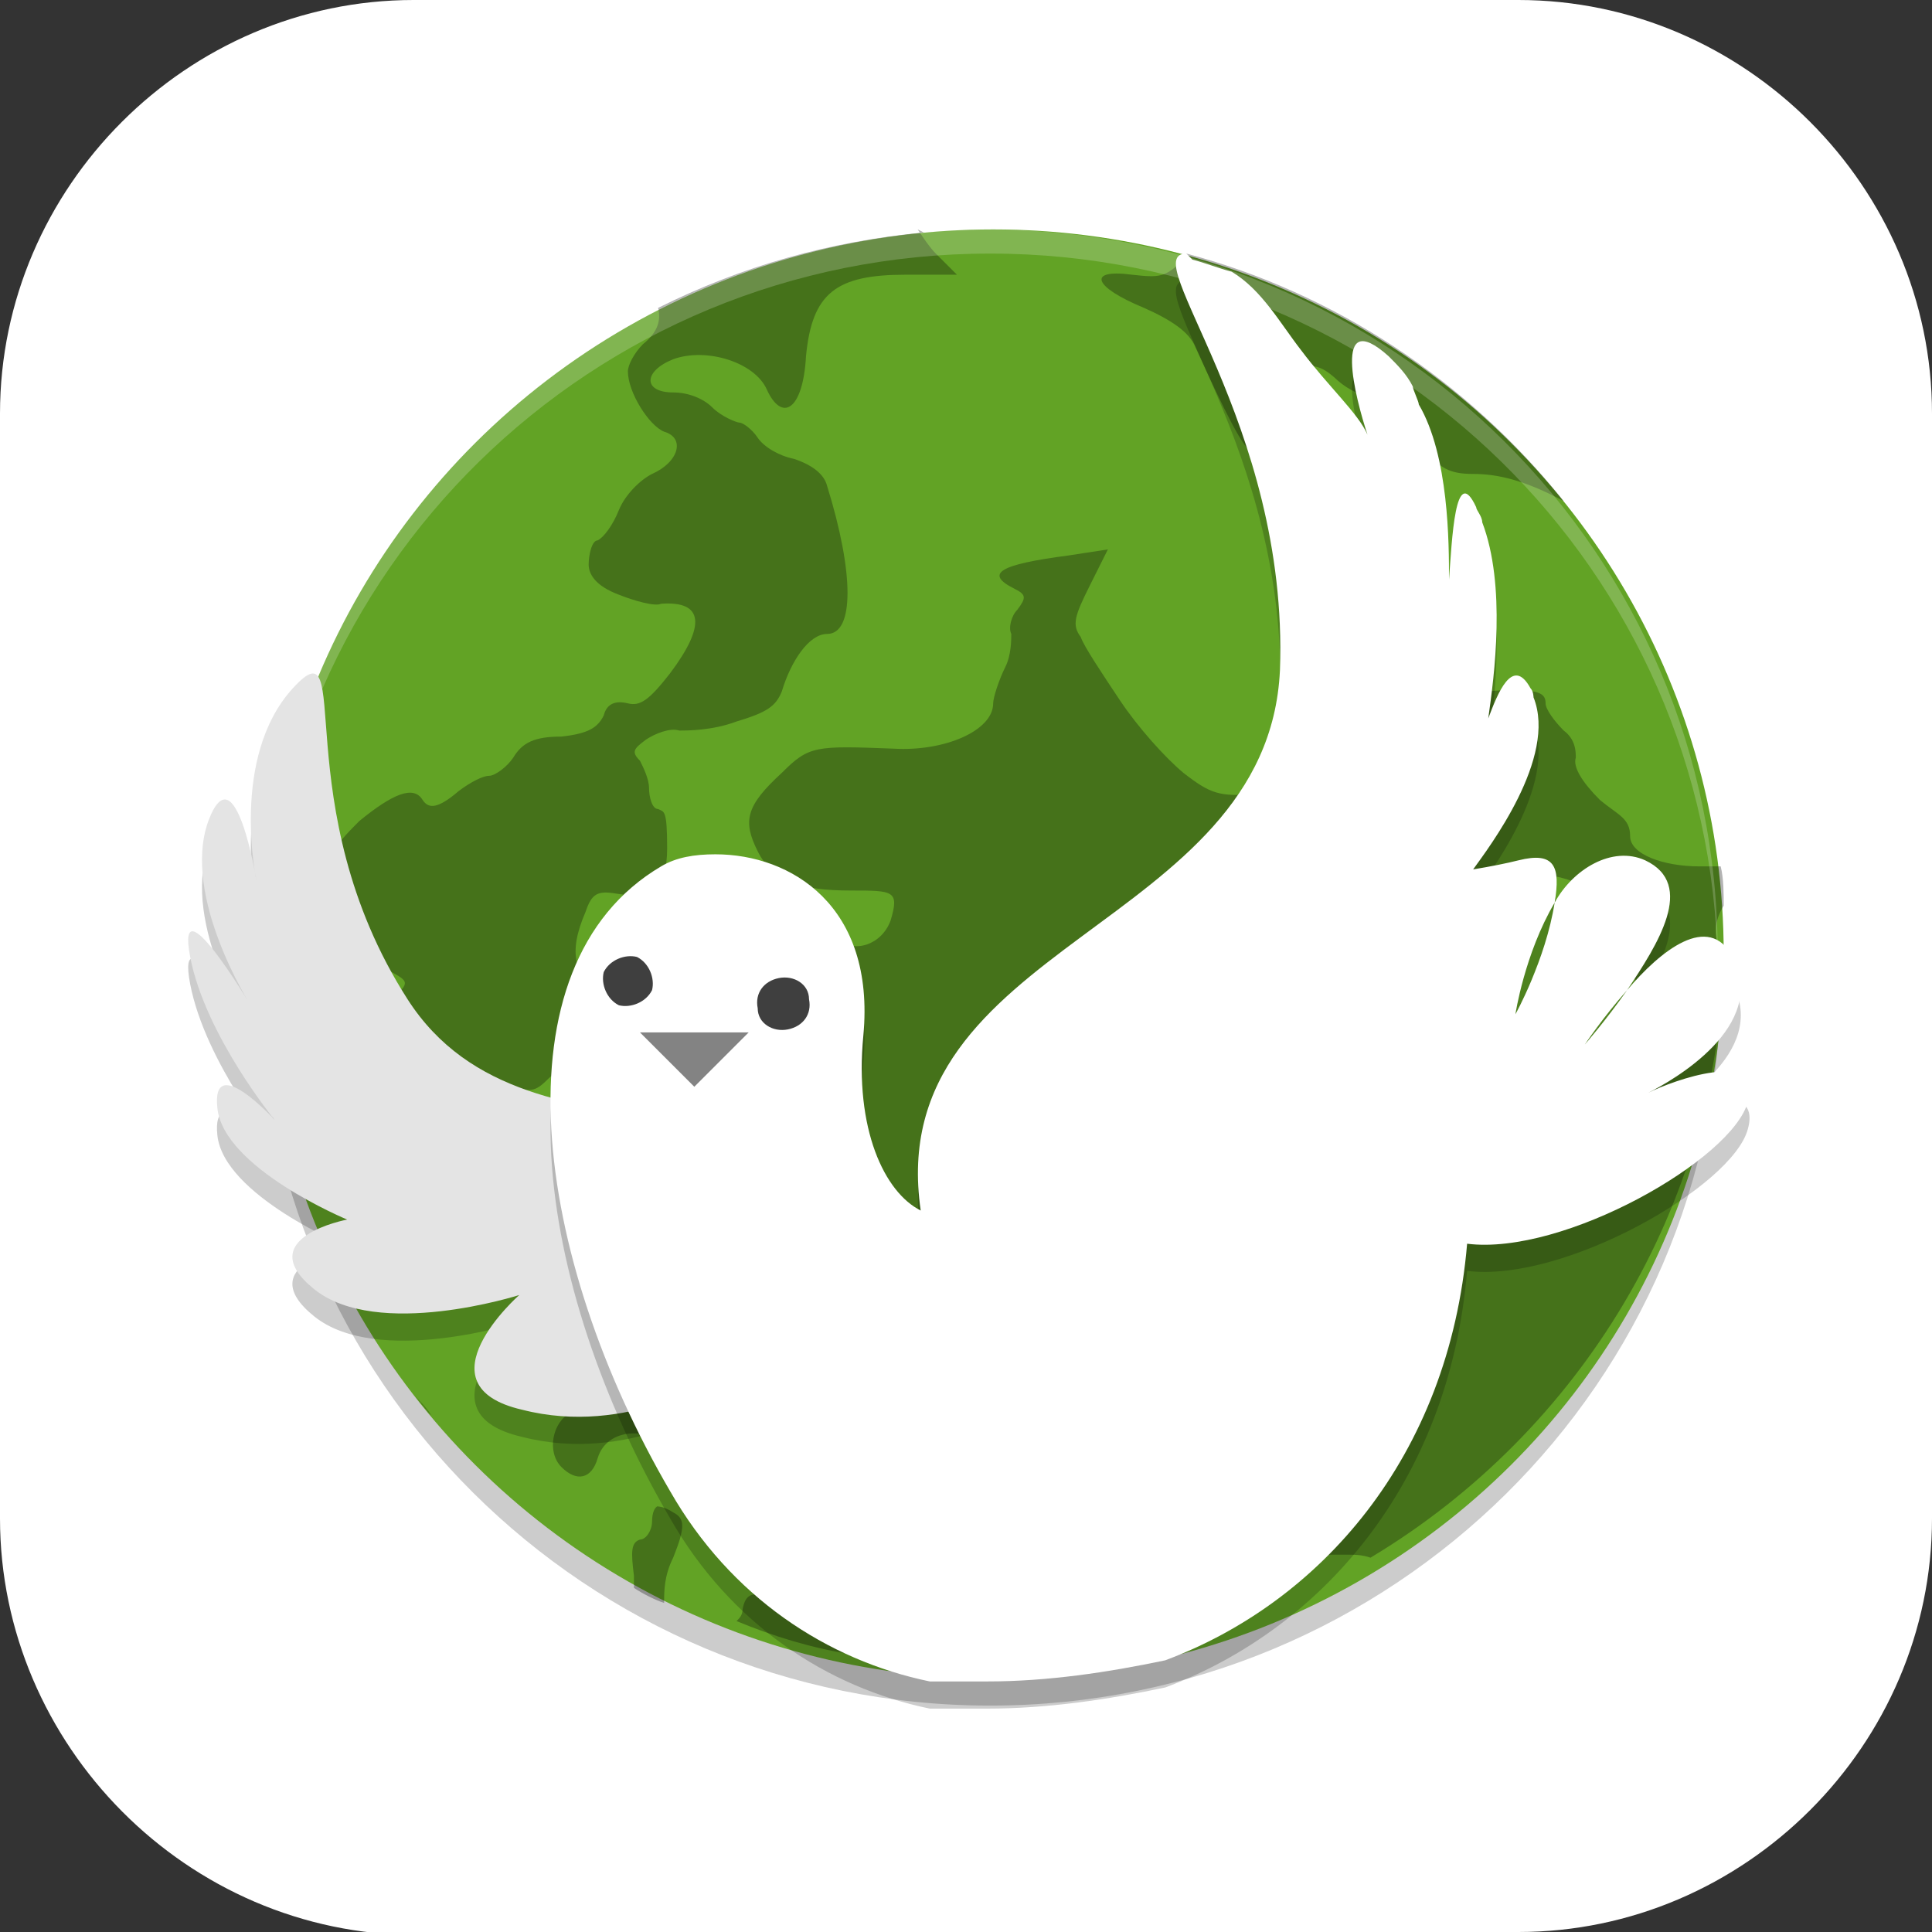 <?xml version="1.0" encoding="UTF-8"?>
<svg id="_图层_1" xmlns="http://www.w3.org/2000/svg" version="1.1" viewBox="0 0 64 64" width="64" height="64">
  <rect x="0" y="0" width="64" height="64" fill="#333333" stroke="none"/>
  <!-- Generator: Adobe Illustrator 29.0.1, SVG Export Plug-In . SVG Version: 2.1.0 Build 192)  -->
  <defs>
    <style>
      .st0 {
        fill: #62a325;
      }

      .st1 {
        fill: #0f7b9f;
      }

      .st2 {
        fill: #838383;
      }

      .st3, .st4, .st5 {
        fill-rule: evenodd;
      }

      .st3, .st6, .st7, .st8, .st9, .st10, .st11 {
        isolation: isolate;
      }

      .st3, .st9, .st10 {
        opacity: .2;
      }

      .st12 {
        fill: #3f3f3f;
      }

      .st13, .st4, .st10, .st11 {
        fill: #fff;
      }

      .st5 {
        fill: #e4e4e4;
      }

      .st14 {
        fill: #001c41;
      }

      .st6, .st11 {
        opacity: .1;
      }

      .st7 {
        opacity: .4;
      }

      .st15 {
        fill: #394e9a;
      }

      .st8 {
        opacity: .3;
      }

      .st16 {
        fill: #67a1fd;
      }

      .st17 {
        display: none;
      }

      .st18 {
        fill: #2aa2f6;
      }

      .st19 {
        fill: #216bcc;
      }

      .st20 {
        fill: #0f9f98;
      }
    </style>
  </defs>
  <path class="st13" d="M47.5,64.1H13.8c-7.6,0-13.8-6.3-13.8-13.8V13.7C0,6.2,6.2,0,13.7,0h36.6c7.5,0,13.7,6.2,13.7,13.7v36.6c0,7.5-6.2,13.7-13.7,13.7h-2.9.1Z"/>
  <g class="st17">
    <path class="st9" d="M32.1,5.5h0c-1.2,0-2.3.3-3.3.9l-18.7,10.9c-1.8,1.1-3,3-3.1,5.1,0,0,0,0,0,0,0,0,0,0,0,0,0,0,0,0,0,0,0,0,0,0,0,0,0,0,0,0,0,0,0,0,0,0,0,0,0,0,0,0,0,0v21.8c0,2.3,1.2,4.4,3.2,5.5l18.7,10.8c1,.6,2.1.8,3.2.9,1.1,0,2.2-.3,3.2-.9l18.7-10.8c2-1.1,3.2-3.2,3.2-5.5v-21.8s0,0,0,0c0,0,0,0,0,0,0,0,0,0,0,0,0,0,0,0,0,0-.1-2.1-1.3-4-3.1-5.1l-18.7-10.9c-.9-.5-2-.8-3-.9Z"/>
    <path class="st1" d="M32.1,5.2h0c-1.1,0-2.3.3-3.2.8l-18.2,10.5c-1.8,1-2.9,2.9-3.1,5,0,0,0,0,0,0,0,0,0,0,0,0,0,0,0,0,0,0,0,0,0,0,0,.1v21.2c0,2.2,1.2,4.3,3.1,5.4l18.2,10.5c1,.6,2,.8,3.1.8,1.1,0,2.1-.3,3.1-.8l18.2-10.5c1.9-1.1,3.1-3.2,3.1-5.4v-21.2s0,0,0-.1c0,0,0,0,0,0-.1-2.1-1.3-4-3.1-5l-18.2-10.5c-.9-.5-1.9-.8-2.9-.8ZM56.3,22.3c0,0,0,.1,0,.2,0,0,0-.1,0-.2ZM56.1,23s0,0,0,.1c0,0,0,0,0-.1ZM55.5,24.4s0,0,0,.1c0,0,0,0,0-.1ZM55,25c0,0,0,.1-.1.2,0,0,0-.1.1-.2ZM54.6,25.5c0,0-.1.1-.2.2,0,0,.1-.1.2-.2ZM54.1,26c0,0-.1.1-.2.2,0,0,.1-.1.2-.2ZM34.4,37.4s0,0,0,0c0,0,0,0,0,0ZM32.8,37.9s0,0,0,0c0,0,0,0,0,0Z"/>
    <path class="st20" d="M57,21.4c-.2,2.1-1.3,4-3.1,5l-18.7,10.8c-1,.6-2.1.8-3.2.8v22.4c1.1,0,2.2-.3,3.2-.9l18.7-10.8c2-1.1,3.2-3.2,3.2-5.5v-21.8s0,0,0-.1h0Z"/>
    <path class="st16" d="M7,21.3s0,0,0,0c0,0,0,0,0,0,0,0,0,0,0,.1v21.8c0,2.3,1.2,4.4,3.2,5.5l18.7,10.8c1,.6,2.1.8,3.2.9v-22.4s0,0,0,0c-.2,0-.3,0-.5,0,0,0,0,0-.1,0-.2,0-.3,0-.5,0,0,0,0,0,0,0-.2,0-.3,0-.5-.1,0,0-.1,0-.2,0-.1,0-.2,0-.3-.1,0,0-.2,0-.3-.1,0,0-.2,0-.3-.1-.1,0-.2-.1-.4-.2l-18.7-10.8c-.2-.1-.4-.2-.5-.3h0s0,0,0,0c-.2-.1-.3-.2-.5-.4,0,0-.1-.1-.2-.2,0,0-.2-.1-.2-.2,0,0-.2-.2-.2-.3,0,0-.1-.1-.2-.2,0-.1-.1-.2-.2-.3,0,0,0-.1-.1-.2,0-.1-.1-.2-.2-.4,0,0,0-.1-.1-.2,0-.1-.1-.2-.2-.4,0,0,0-.1,0-.2,0,0,0-.2,0-.3,0-.1,0-.2-.1-.4,0,0,0-.1,0-.2,0-.2,0-.3,0-.5,0-.2,0-.4,0-.6Z"/>
    <path class="st19" d="M32.1,4.5h0c-1.2,0-2.3.3-3.3.9l-18.7,10.9c-1.8,1.1-3,3-3.2,5.2.1,2.2,1.3,4.1,3.2,5.2l18.7,10.9c2,1.2,4.4,1.2,6.3,0l18.7-10.9c1.8-1.1,3-3,3.2-5.2-.1-2.2-1.3-4.1-3.2-5.2l-18.7-10.9c-.9-.5-2-.8-3-.9Z"/>
    <path class="st9" d="M29,11.5v6h6v-6h-6ZM29,20.5v14h6v-14h-6ZM13.1,33.7c-1.9,0-3.1,1.1-3.1,3.1v4c0,3.3,3.2,7.9,7.1,10.2l11.9,7v-4l-11.9-7c-1.4-.8-2.4-2.2-2.4-3.4v-4c0-1.2,1-1.4,2.4-.6l11.9,7v-4l-11.9-7c-1.5-.9-2.9-1.3-4-1.3ZM50.9,33.8c-1.1,0-2.5.5-4,1.3l-2.4,1.4-2.4,1.4c-3.9,2.3-7.1,6.9-7.1,10.2v4c0,3.3,3.2,4.1,7.1,1.8l2.4-1.4v-4l-2.4,1.4c-1.4.8-2.4.6-2.4-.6l4.7-2.8,4.7-2.8,4.8-2.8v-4c0-2.1-1.2-3.2-3.1-3.1ZM48.2,38.6c.6,0,1,.3,1,1.1l-9.5,5.6c0-1.2,1-2.6,2.4-3.4l2.4-1.4,2.4-1.4c.5-.3,1-.5,1.4-.5Z"/>
    <path class="st13" d="M29,10.5v6h6v-6h-6ZM29,19.5v14h6v-14h-6ZM13.1,32.7c-1.9,0-3.1,1.1-3.1,3.1v4c0,3.3,3.2,7.9,7.1,10.2l11.9,7v-4l-11.9-7c-1.4-.8-2.4-2.2-2.4-3.4v-4c0-1.2,1-1.4,2.4-.6l11.9,7v-4l-11.9-7c-1.5-.9-2.9-1.3-4-1.3ZM50.9,32.8c-1.1,0-2.5.5-4,1.3l-2.4,1.4-2.4,1.4c-3.9,2.3-7.1,6.9-7.1,10.2v4c0,3.3,3.2,4.1,7.1,1.8l2.4-1.4v-4l-2.4,1.4c-1.4.8-2.4.6-2.4-.6l4.7-2.8,4.7-2.8,4.8-2.8v-4c0-2.1-1.2-3.2-3.1-3.1ZM48.2,37.6c.6,0,1,.3,1,1.1l-9.5,5.6c0-1.2,1-2.6,2.4-3.4l2.4-1.4,2.4-1.4c.5-.3,1-.5,1.4-.5Z"/>
    <path class="st6" d="M7.1,22c0,.2,0,.3,0,.5.1,2.2,1.3,4.1,3.2,5.2l18.7,10.9c2,1.2,4.4,1.2,6.3,0l18.7-10.9c1.8-1.1,3-3,3.2-5.2,0-.2,0-.3,0-.5-.3,1.9-1.4,3.7-3.1,4.6l-18.7,10.9c-2,1.2-4.4,1.2-6.3,0l-18.7-10.9c-1.7-1-2.8-2.7-3.1-4.7Z"/>
    <path class="st11" d="M32.1,4.5h0c-1.2,0-2.3.3-3.3.9l-18.7,10.9c-1.8,1.1-3,3-3.2,5.2,0,.3,0,.7.1,1,.4-1.8,1.5-3.3,3-4.2L28.8,7.3c1-.6,2.2-.9,3.3-.9h0c1.1,0,2.1.3,3,.9l18.7,10.9c1.5.9,2.6,2.4,3,4.2,0-.3.1-.7.1-1-.1-2.2-1.3-4.1-3.2-5.2l-18.7-10.9c-.9-.5-2-.8-3-.9Z"/>
  </g>
  <g class="st17">
    <ellipse class="st9" cx="29.8" cy="35.9" rx="22.1" ry="20.7"/>
    <ellipse class="st15" cx="29.8" cy="35.1" rx="22.1" ry="20.7"/>
    <path class="st7" d="M16.1,18.8c-3,2-5.9,5-7.5,11l1.3-1.7c1.1.1,1.9.7,2.5,1.5l.5.6h.5c0-.1.8.5.8.5v-.5c0,0,.4.6.4.6l.4.3h.3c0-.1,1.2.5,1.2.5l.8-1-.2-.2h.8c0,0,.3-1.2.3-1.2l-.7.6h-.8c0,0,0-.5,0-.5h-.2l-.4-.8h-.3c0,.1-.1.6-.1.6h-.3c0,0,.1-1.1.1-1.1l-.7-.2-.2-.3.4-.2v-.2l-.4-.2.4-.6v-1c0,0-.5,0-.5,0l.5-.8v-1.2c0,0-.2-.1-.2-.1v-.2c0,0,.3-.2.3-.2v-1.3c.4-1.1.8-1.1,1.3-1.5v-1.2h0ZM28.2,28v.6c0,0-.3,1.2-.3,1.2l-.8.7.2.9h.8c0,0,0,.3,0,.3l-.4.2v.7l-.2.3v.5c.1,0-.8,0-.8,0v.4c0,0-2.2-.2-2.2-.2.3-.6,1.2-.9-1-2.5h-1.5c0,0,0-.9,0-.9l-.5-.8-.2,1.6.5.5v.6c1.2.4,1,.8,1.2,1.2h.4c0,0,.2-.6.2-.6l-1.5-.9.7.2,1,.6v1.5c0,0-.5.2-.5.2l.4.8-.2.5h-.4v.4c-.1,0,0,.6,0,.6h.5c0,0,.5-.6.5-.6l.5.7-.4.5.4.6h.3v.9c.1,0,1.8.9,1.8.9h.4v-.6h.5c0,0,.7.6.7.6v-.9h-.3v-.8h.5l.5-1.3,2.2,1.5c0,.4.2.9-.2,1.2.5.5,1.1,1.1.5,1.5-.6.5-.7,1,.2,1.3l1.6.2.9-.4,1.3-.2,3.4-4.5v-3.1c-.3-.2-.7-.4-1.2-1.3l-1.8-.2s.4-.3.6-.2c.2.1,1.3,0,1.3,0v-1l-.7-.5.2-1.1-.5-.5-8.6-1.2h0ZM46.7,42.5l-.6.6v.9c-.1,0-.7.9-.7.9v.6c0,0-.3.3-.3.3h0s0,0,0,0h0s0,0,0,0v.5c0,0-.3,0-.3,0l-.6.6-.5.4h-.3c0,0-.6.1-.6.1v.2s-.2.4-.2.4c-.2,0-1.5.2-1.6,0,0,0-.2,0-.3.1h0c-.2.2-.4.4-.7.6h0s-1,.8-1,.8v1c0,0-.5.6-.5.6,1.1.2,2,0,2.7,0,2.6-.2,4.5-1,5.6-2.7l-.2-.4,1.1-.6v-.8c0,0,.4-.1.4-.1l.2-1.3.5-1.1-.2-1.6-1.3.2-.6-.4h0Z"/>
    <path class="st9" d="M28.2,8.3c-11.3,0-16.6,8.3-18.6,19.5,4.9-7.1,7.8-8.1,9.2-8.6,1.1-.4,2-.5,2.9-.5,5.2.2,5.9,6.4,7.1,13.1.8,2.8,2.7,8.7,6.2,11.4,1,.7,2.1,1.8,3.2,1.4,1-.4,1.2-1.9.4-3.5-.6-1.9-1.8-3.6-2.5-5.7-1.4-4.3-2.2-5.5-.7-9.6.8-2.2,2.5-4.3,3.3-3.3l1.6,1.8c1.4,2.5,3.6,4.8,6.3,5.9,1.6.7,2.4.9,4.1.2,1.3-.8.4-3.8,1.8-6.4,1.1-2,2.1-3.1,2-5.2.4-.2.6-.5.7-.9,0-.2.2-.6.6-.9,1.2-.9,1.9-1.9,1.6-3.5l-7.2,1.8h-2.7l-1.1-3.4c-.6-.7-.9-1.6-1.8-1.8l-1.2,3.3c-4-1.6-8-4.9-15.3-5ZM15.7,32.5c-.3,0-.7,0-1,.3-1.6,1.1-1.4,2.7-1.3,4.6,1.5,11.2,11.7,19.1,23.7,19.3,6.3-.2,12.4-2.8,13-8.4,0-1.3,0-2.6-.3-3.9-1.9,4-5.9,8-11.5,7.1-12.4-2-14.9-7.4-20-17.1-.7-1-1.5-1.8-2.5-1.8Z"/>
    <path class="st18" d="M28.2,7.4c-11.3,0-16.6,8.3-18.6,19.5,4.9-7.1,7.8-8.1,9.2-8.6,1.1-.4,2-.5,2.9-.5,5.2.2,5.9,6.4,7.1,13.1.8,2.8,2.7,8.7,6.2,11.4,1,.7,2.1,1.8,3.2,1.4,1-.4,1.2-1.9.4-3.5-.6-1.9-1.8-3.6-2.5-5.7-1.4-4.3-2.2-5.5-.7-9.6.8-2.2,2.5-4.3,3.3-3.3l1.6,1.8c1.4,2.5,3.6,4.8,6.3,5.9,1.6.7,2.4.9,4.1.2,1.3-.8.4-3.8,1.8-6.4,1.1-2,2.1-3.1,2-5.2.4-.2.6-.5.7-.9,0-.2.2-.6.6-.9,1.2-.9,1.9-1.9,1.6-3.5l-7.2,1.8h-2.7l-1.1-3.4c-.6-.7-.9-1.6-1.8-1.8l-1.2,3.3c-4-1.6-8-4.9-15.3-5ZM15.7,31.7c-.3,0-.7,0-1,.3-1.6,1.1-1.4,2.7-1.3,4.6,1.5,11.2,11.7,19.1,23.7,19.3,6.3-.2,12.4-2.8,13-8.4,0-1.3,0-2.6-.3-3.9-1.9,4-5.9,8-11.5,7.1-12.4-2-14.9-7.4-20-17.1-.7-1-1.5-1.8-2.5-1.8Z"/>
    <path class="st14" d="M44.6,23c2.9,2.3,2.7,2.6,2.7,2.6,0-.4,0-.8,0-1.5-1.1-.8-1.9-.8-2.8-1.1h0Z"/>
    <path class="st14" d="M47.9,28.5l.9-.4h1.6c-.4.5-.8.7-1.1.7-.2,0-.5,0-1.4-.2,0,0,.1-.2.1-.2Z"/>
    <path class="st10" d="M28.2,7.4c-11.3,0-16.6,8.3-18.6,19.5,0-.1.2-.2.2-.3,2.1-10.6,7.4-18.3,18.4-18.3,7.3.1,11.3,3.4,15.3,5l1.2-3.3c.8.2,1.2,1.1,1.8,1.8l1.1,3.4h2.7l7.2-1.7c0,0,0,.2,0,.3,0-.3,0-.7,0-1.1l-7.2,1.7h-2.7l-1.1-3.4c-.6-.7-.9-1.6-1.8-1.8l-1.2,3.3c-4-1.6-8-4.9-15.3-5ZM34.6,29c-.1,1.9.5,3.4,1.5,6.3.7,2.1,1.9,3.8,2.5,5.7.3.5.4,1,.5,1.5.1-.7,0-1.5-.5-2.3-.6-1.9-1.8-3.6-2.5-5.7-.8-2.4-1.4-3.9-1.5-5.4ZM15.7,31.7c-.3,0-.7,0-1,.3-1.3.9-1.4,2.1-1.4,3.6,0-1.1.3-2,1.4-2.7.4-.2.7-.3,1-.3,1,0,1.8.8,2.5,1.8,5.1,9.7,7.6,15.1,20,17.1,5.6.9,9.6-3.1,11.5-7.1.2.8.3,1.7.3,2.5,0-1.1,0-2.3-.3-3.4-1.9,4-5.9,8-11.5,7.1-12.4-2-14.9-7.4-20-17.1-.7-1-1.5-1.8-2.5-1.8Z"/>
  </g>
  <g>
    <path class="st9" d="M57,32.5h0c0-13.2-10.8-24-24.2-24h0c-13.3,0-24.2,10.7-24.2,24h0c0,13.2,10.8,24,24.2,24h0c13.3,0,24.2-10.7,24.2-24Z"/>
    <ellipse class="st0" cx="32.9" cy="31.6" rx="24.2" ry="24"/>
    <path class="st8" d="M30.6,7.7c-3.1.3-6,1.1-8.8,2.5.1.4,0,.8-.5,1.2-.3.3-.5.7-.5.9,0,.7.7,1.8,1.2,2,.7.2.5,1-.4,1.4-.4.2-.9.7-1.1,1.2-.2.5-.5.9-.7,1-.2,0-.3.5-.3.8s.2.7,1,1c.5.2,1.2.4,1.4.3,1.4-.1,1.5.7.3,2.3-.7.9-1,1.1-1.4,1-.4-.1-.7,0-.8.4-.2.4-.5.6-1.4.7-.9,0-1.3.2-1.6.7-.2.3-.6.6-.8.6s-.6.2-1,.5c-.7.6-1,.6-1.2.3-.3-.5-1-.2-2.1.7-.9.9-1,1.1-.9,1.9.2,1.4,1,2.6,1.8,3,.7.4.8.4.3.9-.3.3-.7.6-1,.6-.8.2-.4.6,1.1.7,1.5.2,2,.7,1.3,1.5-.4.4-.4.5.3.9,1.2.8,2.2.3,1-.5-.7-.5-.2-.7.9-.3.9.3,1,.3,1.5-.2,1-.9,2.2.4,1.2,1.4-.6.6-.4,1.4.4,1.5.3,0,1.1.4,1.6.7.5.3,1.1.6,1.3.6s.7.4,1.1.8c.9.9,1.4,1,1.6.4.3-.7.2-1.1-.6-2-.6-.7-1.7-2.5-1.7-3s1.1,0,1.6.4c.4.3,1,.6,1.3.7.4.2.8.6,1,1.2.3.8.4.9,1.4.9h1.1l.2,2c.2,2.3.4,2.8,1.2,3,.6.1,1.2,1.1,1.2,1.8s-.4.7-1,1c-.7.5-.9.9-.9,1.3,0,.5,0,.6-.8.5-.5,0-1.2.1-1.7.3-.6.3-1.2.4-1.8.2-.7-.1-.9,0-.9.2s-.2.6-.5.8c-.7.6-.4,1,.7.8.7-.1,1,0,1.1.2.3.6-.4,1.6-1,1.4-.4,0-.6,0-.7.5,0,.2-.1.3-.2.4,1.2.5,2.5.9,3.8,1.1-.1-.2-.3-.4-.4-.5-.6-.4-.2-1.6.7-1.8.9-.2.7-.8-.2-.9-.8,0-1.7-.9-1.4-1.4.2-.3,1-.2,2.6.1.7.2,1.2-.2,2.9-2,1-1.1,1.7-1.5,2.5-1.5s1.4-.3,2.5-.6c2-.7,2.8-.6,2.7,0-.2,1.5.8,1.5,2.4-.1.7-.7,1.3-1.1,1.3-1.1.3.3-.2,1.7-.9,2.3-.8.7-.8,1.2-.1,1.5.4.2.6.6.6,1.5v1.2h1.1c.4,0,.6,0,.9.1,7-4.2,11.5-11.7,11.7-19.8-.4-.8-.3-1.3,0-1.8,0-.4,0-.9-.1-1.3-.2,0-.4,0-.7,0-1.2,0-2.3-.4-2.3-1s-.4-.7-1-1.2c-.6-.6-.9-1.1-.8-1.4,0-.2,0-.6-.4-.9-.3-.3-.6-.7-.6-.9,0-.4-.3-.5-2.1-.4h-2.1c0,0,0,2.1,0,2.1,0,3.6.6,4.6,2.3,4,.8-.3,2.7,0,3.2.4.2.2.5.7.6,1.2.1.5.7,1.4,1.2,2,1.1,1.2,1.2,1.7.5,3.1-.5,1.2-1.1,1.1-1-.2v-1c0,0-.8.2-.8.2-.5,0-1.1.5-1.4.8-.4.5-.6.6-.9.4-.2-.2-.4-.5-.4-.8s-.3-.5-.6-.6c-.3,0-.7-.6-1-1.1-.3-.8-.3-1,0-1.9.4-1,.4-1.1,0-1.5-.3-.3-.5-.3-1,0-.4.3-.7.2-1.2-.1-.4-.2-1-.4-1.4-.4-.8,0-1.1-.4-1.1-1.7s-.7-1.6-2.4-1.5c-1.2.1-1.5,0-2.4-.7-.6-.5-1.5-1.5-2.1-2.4-.6-.9-1.2-1.8-1.3-2.1-.3-.4-.2-.7.3-1.7l.6-1.2-1.3.2c-2.3.3-2.8.6-1.8,1.1.4.2.4.3.1.7-.2.2-.3.6-.2.8,0,.2,0,.7-.2,1.1-.2.4-.4,1-.4,1.2,0,.9-1.6,1.6-3.3,1.5-2.6-.1-2.8-.1-3.7.8-1.2,1.1-1.3,1.6-.8,2.6.5,1,1.4,1.3,3.1,1.3,1.4,0,1.6,0,1.3,1-.3.8-1.2,1.1-1.8.6-.5-.4-2.2,0-2.7.5-.2.2-.5.9-.7,1.4-.3.9-.4,1-1.7,1.1-1.4.1-1.5,0-2.5-.8-1.1-1-1.3-1.7-.7-3.1.2-.6.4-.7,1-.6,1.2.2,1.7-.2,1.7-1.5s-.1-1.2-.3-1.3c-.2,0-.3-.4-.3-.7s-.2-.7-.3-.9c-.3-.3-.2-.4.2-.7.3-.2.8-.4,1.1-.3.3,0,1.1,0,1.9-.3,1-.3,1.3-.5,1.5-1,.3-1,.9-1.9,1.5-1.9.9,0,.9-2,0-4.9-.1-.4-.5-.7-1.1-.9-.5-.1-1-.4-1.2-.7-.2-.3-.5-.5-.6-.5s-.6-.2-.9-.5c-.3-.3-.8-.5-1.3-.5-1,0-1-.7,0-1.1,1.1-.4,2.7.1,3.1,1,.5,1.1,1.2.7,1.3-1.1.2-2.1,1-2.7,3.3-2.7h1.7l-.7-.7c-.2-.2-.4-.5-.6-.8h0ZM39.3,8.5s0,0-.1.1c-.6.6-.8.6-1.7.5-1.5-.2-1.3.4.4,1.1.9.4,1.5.8,1.7,1.3,1,2.2,1.6,3.4,1.9,3.5.7.2,1.1-.2,1.2-1.5.2-1.4.7-1.7,1.5-1,.3.3.8.6,1.1.6.7,0,1.3.3,1.3.7s.3.7.6,1.1c.5.6.8.8,1.6.8s1.7.2,3,.9c0,0,0,0,0,0-3.2-4-7.6-6.9-12.5-8.2h0ZM8.7,31.5s0,0,0,.1c0,1.5.2,3.1.5,4.6.9.4,1.1.2,1.2-.6,0-.4.3-.9.5-1.1.3-.3.3-.4-.4-.9-.5-.3-.9-.9-1-1.2,0-.3-.4-.7-.7-1h0ZM16.3,39.4c-.2,0-.5,0-.8.4-.6.6-.5,1.8.2,2.3.8.6,1.2.4,1.3-.6.1-1.3-.1-2-.6-2.1h0ZM20.4,43.1c-.2,0-.5.2-.8.6-.3.4-.4.9-.3,1.7.1.9,0,1.1-.4,1.4-.6.3-.8,1.3-.3,1.8.5.5,1,.4,1.2-.3.3-1,1.7-1.1,2.6-.2.4.4.8.6.8.4s-.4-.7-1-1.1c-.8-.7-1-1.1-1-2s-.4-2.2-1-2.1h0ZM13.7,46.2c.2.2.4.5.6.7-.2-.3-.4-.5-.6-.7h0ZM21.8,49.9c-.1,0-.2.2-.2.5s-.2.6-.4.6c-.3.1-.3.4-.2,1.2,0,.1,0,.3,0,.4.3.2.7.4,1,.5,0-.4,0-.9.3-1.5.4-1,.4-1.3,0-1.5-.3-.2-.5-.2-.6-.2Z"/>
    <path class="st10" d="M32.9,7.6c-13.4,0-24.2,10.7-24.2,24s0,.3,0,.4c.2-13.1,10.9-23.6,24.1-23.6s23.9,10.5,24.1,23.6c0-.1,0-.3,0-.4,0-13.3-10.8-24-24.2-24Z"/>
    <path class="st3" d="M29.9,43.6c-2.3-8.4-12.3-3.2-16.4-9.6-4.1-6.4-1.7-12.6-3.8-10.3-2.1,2.3-1.2,6.4-1.2,6.4,0,0-.7-4.4-1.6-2-.9,2.5,1.4,6.1,1.4,6.1,0,0-2.5-4.2-2-1.6.5,2.6,2.8,5.4,2.8,5.4,0,0-2.1-2.3-1.9-.4.2,2,4.3,3.7,4.3,3.7,0,0-3.2.6-1.1,2.3,2.1,1.7,6.8.2,6.8.2,0,0-3.4,3,.1,3.8,3.5.9,6.5-1.1,6.5-1.1,0,0-1.4,3.2,2.1,3,3.5-.2,4.9-2.9,4.1-6Z"/>
    <path class="st5" d="M29.9,42.7c-2.3-8.4-12.3-3.2-16.4-9.6-4.1-6.4-1.7-12.6-3.8-10.3-2.1,2.3-1.2,6.4-1.2,6.4,0,0-.7-4.4-1.6-2-.9,2.5,1.4,6.1,1.4,6.1,0,0-2.5-4.2-2-1.6.5,2.6,2.8,5.4,2.8,5.4,0,0-2.1-2.3-1.9-.4.2,2,4.3,3.7,4.3,3.7,0,0-3.2.6-1.1,2.3,2.1,1.7,6.8.2,6.8.2,0,0-3.4,3,.1,3.8,3.5.9,6.5-1.1,6.5-1.1,0,0-1.4,3.2,2.1,3,3.5-.2,4.9-2.9,4.1-6Z"/>
    <path class="st3" d="M39.3,9.3c-1.7,0,3.4,5.6,3.1,13.8-.4,8.6-13.2,9-11.9,17.9-1.2-.6-2.2-2.7-1.9-5.8.4-4.3-2.4-6-4.9-6-.7,0-1.3.1-1.8.4-5.6,3.3-4.2,13,.3,20.7,2,3.5,5.2,5.6,8.6,6.3.6,0,1.2,0,1.9,0,2,0,4-.3,5.9-.7,5.1-1.9,9.4-6.7,10-13.8,3.2.4,8.8-2.8,9.3-4.7.5-1.8-2.5-.7-3.3-.3.8-.4,4-2.2,2.8-4.5-.8-1.5-2.4-.2-3.5,1.1-.7,1-1.4,1.8-1.4,1.8,0,0,.6-.9,1.4-1.8,1-1.5,2.3-3.5.6-4.3-1.1-.5-2.4.3-3,1.4-.3,1.9-1.3,3.7-1.3,3.7,0,0,.3-2,1.3-3.7.2-1.2,0-1.7-1.2-1.4-.4.1-.9.2-1.5.3.5-.7,2.8-3.7,2-5.7,0,0,0,0,0,0,0,0,0-.2-.1-.3-.6-1.1-1.1.2-1.4,1,.2-1.4.6-4.4-.2-6.5,0-.2-.2-.4-.2-.5-.7-1.5-.8,1.1-.9,2.4,0-1.2,0-4.1-1-5.8,0,0,0,0,0,0,0-.1-.2-.5-.2-.6-.2-.4-.5-.7-.8-1-1.9-1.7-1.1,1.4-.7,2.6-.3-.7-1.3-1.6-2.2-2.8-.7-.9-1.3-2-2.3-2.6-.4-.1-.9-.3-1.3-.4Z"/>
    <path class="st4" d="M39.3,8.4c-1.7,0,3.4,5.6,3.1,13.8-.4,8.6-13.2,9-11.9,17.9-1.2-.6-2.2-2.7-1.9-5.8.4-4.3-2.4-6-4.9-6-.7,0-1.3.1-1.8.4-5.6,3.3-4.2,13,.3,20.7,2,3.5,5.2,5.6,8.6,6.3.6,0,1.2,0,1.9,0,2,0,4-.3,5.9-.7,5.1-1.9,9.4-6.7,10-13.8,3.2.4,8.8-2.8,9.3-4.7.5-1.8-2.5-.7-3.3-.3.8-.4,4-2.2,2.8-4.5-.8-1.5-2.4-.2-3.5,1.1-.7,1-1.4,1.8-1.4,1.8,0,0,.6-.9,1.4-1.8,1-1.5,2.3-3.5.6-4.3-1.1-.5-2.4.3-3,1.4-.3,1.9-1.3,3.7-1.3,3.7,0,0,.3-2,1.3-3.7.2-1.2,0-1.7-1.2-1.4-.4.1-.9.2-1.5.3.5-.7,2.8-3.7,2-5.7,0,0,0,0,0,0,0,0,0-.2-.1-.3-.6-1.1-1.1.2-1.4,1,.2-1.4.6-4.4-.2-6.5,0-.2-.2-.4-.2-.5-.7-1.5-.8,1.1-.9,2.4,0-1.2,0-4.1-1-5.8,0,0,0,0,0,0,0-.1-.2-.5-.2-.6-.2-.4-.5-.7-.8-1-1.9-1.7-1.1,1.4-.7,2.6-.3-.7-1.3-1.6-2.2-2.8-.7-.9-1.3-2-2.3-2.6-.4-.1-.9-.3-1.3-.4Z"/>
    <path class="st12" d="M21.6,32.8c-.2.4-.7.6-1.1.5-.4-.2-.6-.7-.5-1.1,0,0,0,0,0,0,.2-.4.7-.6,1.1-.5.4.2.6.7.5,1.1,0,0,0,0,0,0Z"/>
    <path class="st12" d="M25.1,33.4c0,.5.5.8,1,.7s.8-.5.7-1c0,0,0,0,0,0,0-.5-.5-.8-1-.7s-.8.5-.7,1c0,0,0,0,0,0Z"/>
    <path class="st2" d="M21.2,34.2h3.6l-.9.9-.9.9-.9-.9-.9-.9Z"/>
  </g>
</svg>